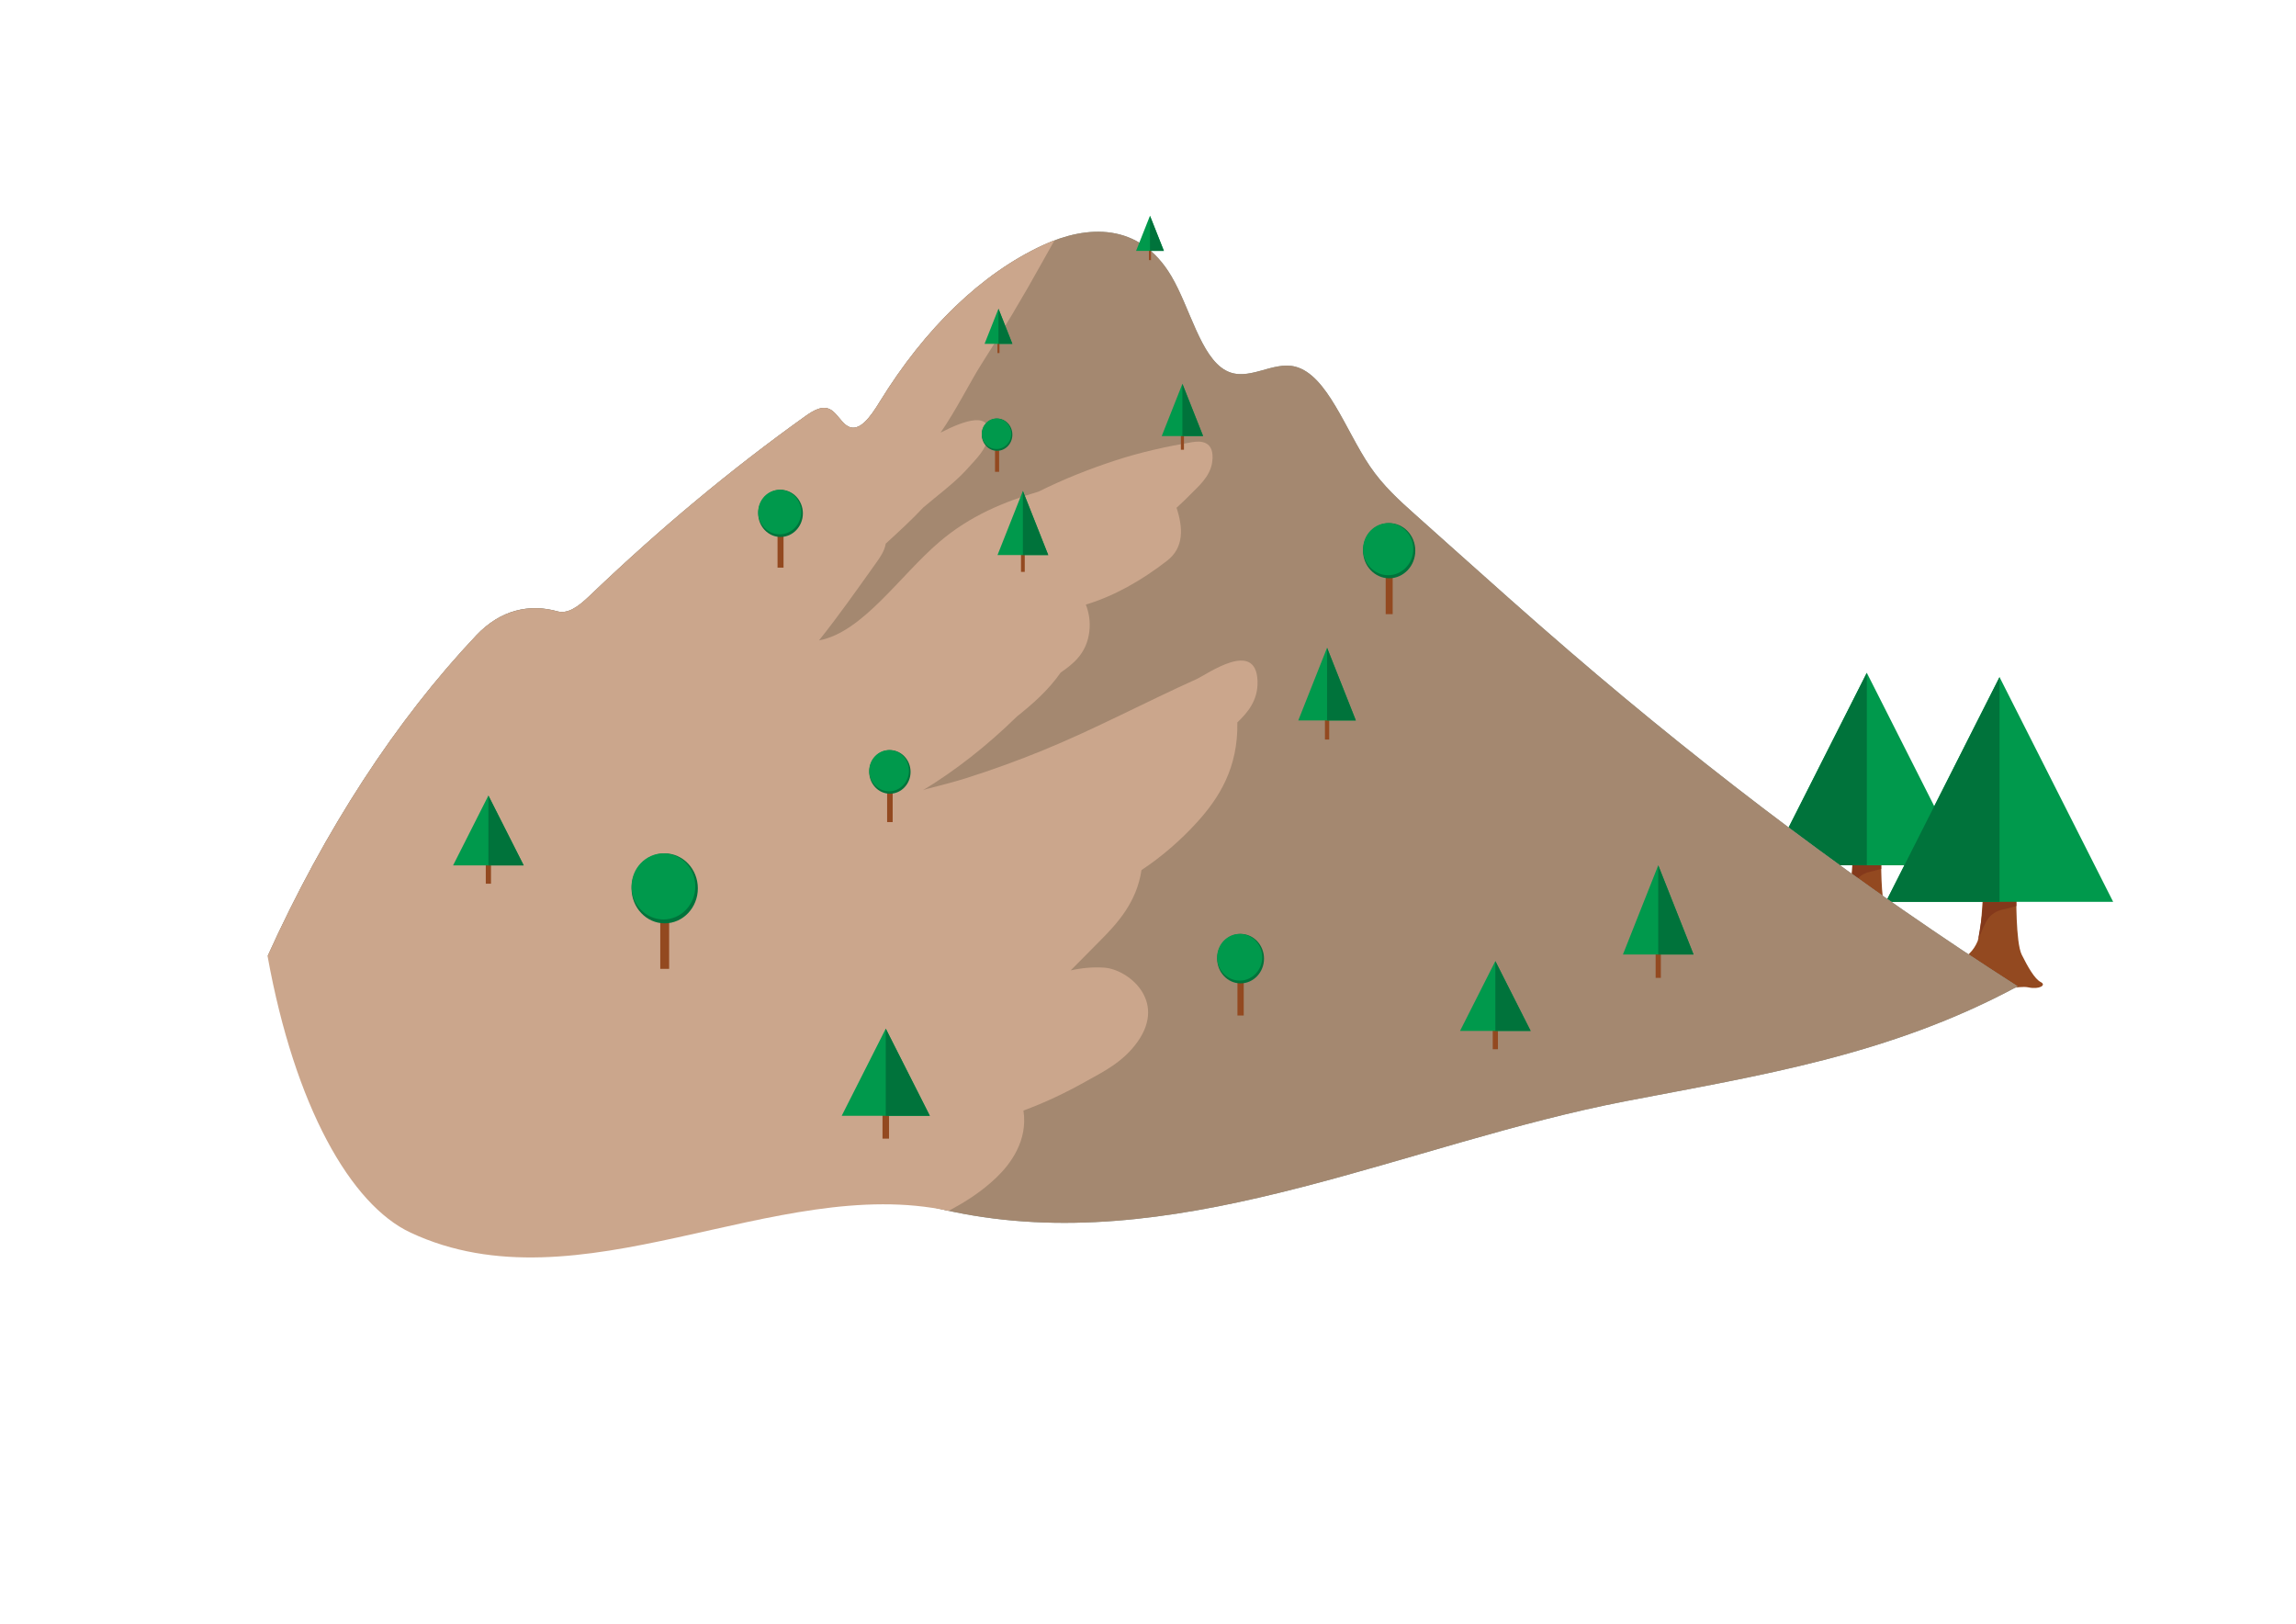 <?xml version="1.0" encoding="utf-8"?>
<!-- Generator: Adobe Illustrator 16.0.0, SVG Export Plug-In . SVG Version: 6.00 Build 0)  -->
<!DOCTYPE svg PUBLIC "-//W3C//DTD SVG 1.1//EN" "http://www.w3.org/Graphics/SVG/1.1/DTD/svg11.dtd">
<svg version="1.1" id="Layer_1" xmlns="http://www.w3.org/2000/svg" xmlns:xlink="http://www.w3.org/1999/xlink" x="0px" y="0px"
	 width="841.89px" height="595.277px" viewBox="0 0 841.89 595.277" enable-background="new 0 0 841.89 595.277"
	 xml:space="preserve">
<path fill="#934920" d="M689.792,314.607c0,0-0.227,15.375,1.688,19.204c1.914,3.83,4.07,7.66,5.986,8.617
	c1.914,0.957-0.502,2.396-3.842,1.679c-3.34-0.722-9.326,1.586-13.396,0.19c-4.068-1.389-4.787-1.869-6.941-1.147
	c-2.154,0.717-4.787,0.235-5.984-0.959c-1.195-1.195-0.957-3.354,3.111-5.507c4.07-2.153,5.984-4.19,7.182-7.004
	c1.199-2.813,1.676-14.063,1.676-14.063L689.792,314.607z"/>
<path fill="#84391B" d="M689.802,318.533c0,0-2.998,0.903-4.207,1.104c-1.209,0.203-3.021,1.011-4.332,2.418
	c-1.311,1.412-3.516,7.218-3.516,7.218s2.154-11.229,1.525-13.654c-0.633-2.426,9.748-2.426,9.748-2.426l0.77,1.414L689.802,318.533
	z"/>
<polygon fill="#00994C" points="720.203,317.228 648.83,317.228 684.515,246.662 "/>
<polygon fill="#00733B" points="684.517,246.662 684.517,317.228 648.83,317.228 "/>
<path fill="#934920" d="M739.337,327.558c0,0-0.262,17.949,1.973,22.423c2.236,4.473,4.754,8.942,6.988,10.061
	c2.236,1.119-0.586,2.795-4.484,1.955c-3.9-0.836-10.887,1.854-15.639,0.229c-4.752-1.623-5.59-2.184-8.104-1.346
	c-2.52,0.84-5.592,0.281-6.988-1.117c-1.396-1.396-1.117-3.912,3.633-6.428c4.752-2.516,6.988-4.893,8.385-8.176
	c1.398-3.283,1.957-16.418,1.957-16.418L739.337,327.558z"/>
<path fill="#84391B" d="M739.349,332.14c0,0-3.498,1.06-4.908,1.293c-1.412,0.234-3.529,1.179-5.059,2.824
	c-1.531,1.646-4.105,8.422-4.105,8.422s2.516-13.106,1.781-15.938c-0.734-2.834,11.383-2.834,11.383-2.834l0.896,1.651
	L739.349,332.14z"/>
<polygon fill="#00994C" points="774.843,330.619 691.515,330.619 733.179,248.234 "/>
<polygon fill="#00733B" points="733.179,248.234 733.179,330.619 691.515,330.619 "/>
<path fill="#86938C" d="M98.116,350.552c21.069-46.52,47.144-86.518,76.517-117.602c8.894-9.413,19.566-11.736,29.913-8.781
	c0.282,0.08,0.565,0.135,0.847,0.161c4.153,0.396,8.023-3.227,11.643-6.687c25.254-24.133,51.327-45.816,78.046-64.907
	c3.122-2.231,6.643-4.446,9.802-2.371c2.178,1.431,3.816,4.725,6.042,5.933c4.265,2.315,8.378-3.682,11.607-8.932
	c16.726-27.194,37.532-47.155,59.917-57.484c16.035-7.397,35.306-8.525,47.055,11.351c6.828,11.551,10.723,29.525,19.914,34.556
	c8.188,4.482,17.092-3.583,25.596-1.354c11.666,3.057,18.365,23.35,27.268,36.467c4.93,7.264,10.768,12.5,16.549,17.669
	c4.076,3.645,8.154,7.29,12.23,10.935c14.682,13.125,29.361,26.251,44.158,38.998c53.486,46.079,108.469,87.195,164.615,123.104
	c-47.143,25.387-94.623,32.625-143.781,42.106c-79.928,15.416-159.332,55.295-239.386,41.887
	c-66.916-11.207-129.499-58.963-194.32-89.204C140.394,346.156,118.517,333.439,98.116,350.552"/>
<path fill="#A48870" d="M98.116,350.552c21.069-46.52,47.144-86.518,76.517-117.602c8.894-9.413,19.566-11.736,29.913-8.781
	c0.282,0.08,0.565,0.135,0.847,0.161c4.153,0.396,8.023-3.227,11.643-6.687c25.254-24.133,51.327-45.816,78.046-64.907
	c3.122-2.231,6.643-4.446,9.802-2.371c2.178,1.431,3.816,4.725,6.042,5.933c4.265,2.315,8.378-3.682,11.607-8.932
	c16.726-27.194,37.532-47.155,59.917-57.484c16.035-7.397,35.306-8.525,47.055,11.351c6.828,11.551,10.723,29.525,19.914,34.556
	c8.188,4.482,17.092-3.583,25.596-1.354c11.666,3.057,18.365,23.35,27.268,36.467c4.93,7.264,10.768,12.5,16.549,17.669
	c4.076,3.645,8.154,7.29,12.23,10.935c14.682,13.125,29.361,26.251,44.158,38.998c53.486,46.079,108.469,87.195,164.615,123.104
	c-47.143,25.387-94.623,32.625-143.781,42.106c-79.928,15.416-159.332,55.295-239.386,41.887
	c-66.916-11.207-129.499-58.963-194.32-89.204C140.394,346.156,118.517,333.439,98.116,350.552"/>
<path fill="#CBA68C" d="M461.109,249.659c0.258,7.225-3.875,11.825-7.404,15.188c0.309,16.685-6.699,27.686-14.758,36.582
	c-6.16,6.791-13.166,12.779-20.392,17.556c-1.745,11.737-8.765,19.438-14.976,25.688c-3.619,3.646-7.276,7.377-10.972,11.088
	c4.222-0.934,8.393-1.281,12.345-0.998c8.573,0.607,22.946,11.912,12.204,27.121c-5.39,7.615-12.755,11.088-19.3,14.754
	c-7.418,4.166-14.951,7.703-22.587,10.502c1.72,11.043-4.799,19.658-9.829,24.478c-5.557,5.336-11.524,9.065-17.595,12.301
	c-63.612-13.691-135.292,36.924-197.262,8c-21.957-10.24-42.495-46.309-52.467-101.363c21.069-46.521,47.141-86.519,76.511-117.598
	c8.915-9.435,19.601-11.603,29.983-8.761c0.258,0.071,0.518,0.12,0.777,0.146c4.158,0.39,8.034-3.233,11.652-6.704
	c25.256-24.128,51.319-45.804,78.037-64.897c3.132-2.235,6.648-4.448,9.804-2.365c2.183,1.432,3.825,4.729,6.045,5.923
	c4.261,2.322,8.38-3.667,11.614-8.917c16.721-27.209,37.524-47.171,59.917-57.498c1.373-0.63,2.772-1.238,4.196-1.758
	c-1.463,2.625-2.9,5.142-4.222,7.529c-7.263,13.127-14.835,25.777-22.65,37.97c-3.824,5.989-9.394,17.119-14.886,24.974
	c8.944-4.6,18.877-8.006,17.491,1.519c-0.68,4.621-4.825,8.526-6.955,10.936c-3.979,4.534-8.329,7.984-12.641,11.477
	c-1.424,1.151-2.849,2.344-4.26,3.537c-4.402,4.687-9.073,8.939-13.744,13.235c-0.463,2.799-2.22,5.208-3.517,7.03
	c-6.737,9.46-13.718,19.397-20.956,28.445c16.067-3.015,29.478-23.585,44.184-36.147c11.357-9.678,23.792-14.69,36.382-18.422
	c9.239-4.621,18.659-8.31,28.116-11.412c9.291-3.038,18.621-5.077,28.029-6.683c3.078-0.521,8.52-0.694,7.469,7.269
	c-0.719,5.381-5.287,9.112-7.779,11.673c-1.729,1.779-3.502,3.471-5.299,5.098c2.438,7.377,2.734,14.603-3.426,19.376
	c-9.395,7.313-19.571,13.04-29.837,16.121c1.116,2.843,1.719,6.119,1.283,9.873c-0.963,8.223-6.276,12.107-10.497,15.036
	c-4.633,6.618-10.382,11.586-16.055,16.122c-10.959,10.717-22.483,19.765-34.392,26.991c0.577-0.196,1.142-0.391,1.681-0.521
	c4.659-1.216,9.304-2.365,13.937-3.819c9.65-3.059,19.275-6.53,28.81-10.458c18.749-7.702,37.151-17.488,55.785-25.885
	C442.695,247.185,460.544,234.209,461.109,249.659"/>
<rect x="547.351" y="374.664" fill="#934920" width="1.912" height="10.002"/>
<polygon fill="#00994C" points="535.359,377.955 561.255,377.955 548.308,352.349 "/>
<polygon fill="#00733B" points="548.308,352.351 548.308,377.955 561.255,377.955 "/>
<rect x="323.598" y="404.96" fill="#934920" width="2.387" height="12.482"/>
<polygon fill="#00994C" points="308.635,409.066 340.948,409.066 324.792,377.119 "/>
<polygon fill="#00733B" points="324.792,377.119 324.792,409.066 340.949,409.066 "/>
<rect x="178.125" y="313.976" fill="#934920" width="1.913" height="10.003"/>
<polygon fill="#00994C" points="166.134,317.265 192.029,317.265 179.081,291.662 "/>
<polygon fill="#00733B" points="179.082,291.663 179.082,317.265 192.029,317.265 "/>
<rect x="607.085" y="345.728" fill="#934920" width="1.912" height="12.773"/>
<polygon fill="#00994C" points="595.093,349.929 620.988,349.929 608.041,317.228 "/>
<polygon fill="#00733B" points="608.041,317.228 608.041,349.929 620.988,349.929 "/>
<rect x="485.824" y="260.708" fill="#934920" width="1.559" height="10.414"/>
<polygon fill="#00994C" points="476.046,264.133 497.16,264.133 486.603,237.473 "/>
<polygon fill="#00733B" points="486.603,237.473 486.603,264.133 497.16,264.133 "/>
<rect x="374.378" y="200.479" fill="#934920" width="1.375" height="9.182"/>
<polygon fill="#00994C" points="365.76,203.499 384.372,203.499 375.066,179.996 "/>
<polygon fill="#00733B" points="375.066,179.996 375.066,203.499 384.372,203.499 "/>
<rect x="433.003" y="157.399" fill="#934920" width="1.121" height="7.479"/>
<polygon fill="#00994C" points="425.982,159.859 441.146,159.859 433.562,140.711 "/>
<polygon fill="#00733B" points="433.562,140.71 433.562,159.858 441.146,159.858 "/>
<rect x="365.738" y="124.407" fill="#934920" width="0.753" height="5.031"/>
<polygon fill="#00994C" points="361.014,126.061 371.214,126.061 366.114,113.18 "/>
<polygon fill="#00733B" points="366.114,113.18 366.114,126.061 371.214,126.061 "/>
<rect x="421.294" y="90.327" fill="#934920" width="0.752" height="5.032"/>
<polygon fill="#00994C" points="416.57,91.982 426.771,91.982 421.669,79.101 "/>
<polygon fill="#00733B" points="421.669,79.101 421.669,91.982 426.771,91.982 "/>
<rect fill="none" width="841.89" height="595.277"/>
<rect x="242.101" y="338.169" fill="#934920" width="3.256" height="17.029"/>
<path fill="#00733B" d="M255.885,325.689c0,7.084-5.442,12.825-12.156,12.825c-6.713,0-12.156-5.741-12.156-12.825
	s5.443-12.826,12.156-12.826C250.443,312.863,255.885,318.605,255.885,325.689"/>
<path fill="#00994C" d="M254.954,324.976c0,6.689-5.234,12.113-11.69,12.113s-11.69-5.424-11.69-12.113
	c0-6.688,5.234-12.112,11.69-12.112S254.954,318.287,254.954,324.976"/>
<rect x="325.29" y="290.773" fill="#934920" width="2.03" height="10.615"/>
<path fill="#00733B" d="M333.882,282.993c0,4.416-3.393,7.995-7.577,7.995c-4.185,0-7.577-3.579-7.577-7.995
	c0-4.415,3.392-7.994,7.577-7.994C330.489,274.999,333.882,278.578,333.882,282.993"/>
<path fill="#00994C" d="M333.302,282.549c0,4.17-3.263,7.551-7.287,7.551s-7.286-3.381-7.286-7.551c0-4.171,3.262-7.551,7.286-7.551
	S333.302,278.378,333.302,282.549"/>
<rect x="453.744" y="360.269" fill="#934920" width="2.301" height="12.033"/>
<path fill="#00733B" d="M463.484,351.453c0,5.004-3.846,9.063-8.59,9.063c-4.742,0-8.59-4.059-8.59-9.063s3.848-9.064,8.59-9.064
	C459.638,342.388,463.484,346.447,463.484,351.453"/>
<path fill="#00994C" d="M462.826,350.949c0,4.729-3.697,8.559-8.26,8.559s-8.262-3.83-8.262-8.559c0-4.729,3.699-8.562,8.262-8.562
	S462.826,346.22,462.826,350.949"/>
<rect x="508.097" y="211.73" fill="#934920" width="2.566" height="13.424"/>
<path fill="#00733B" d="M518.96,201.893c0,5.584-4.289,10.11-9.58,10.11c-5.293,0-9.582-4.526-9.582-10.11s4.289-10.11,9.582-10.11
	C514.671,191.783,518.96,196.309,518.96,201.893"/>
<path fill="#00994C" d="M518.228,201.332c0,5.273-4.127,9.548-9.215,9.548c-5.09,0-9.215-4.275-9.215-9.548s4.125-9.549,9.215-9.549
	C514.101,191.783,518.228,196.059,518.228,201.332"/>
<rect x="285.106" y="196.628" fill="#934920" width="2.195" height="11.481"/>
<path fill="#00733B" d="M294.398,188.213c0,4.776-3.669,8.647-8.195,8.647c-4.526,0-8.195-3.871-8.195-8.647
	c0-4.775,3.669-8.646,8.195-8.646C290.729,179.567,294.398,183.438,294.398,188.213"/>
<path fill="#00994C" d="M293.771,187.734c0,4.51-3.528,8.166-7.881,8.166c-4.352,0-7.881-3.656-7.881-8.166
	c0-4.511,3.529-8.167,7.881-8.167C290.243,179.567,293.771,183.223,293.771,187.734"/>
<rect x="364.851" y="165.116" fill="#934920" width="1.503" height="7.861"/>
<path fill="#00733B" d="M371.214,159.354c0,3.271-2.513,5.921-5.612,5.921s-5.611-2.65-5.611-5.921c0-3.27,2.512-5.921,5.611-5.921
	S371.214,156.084,371.214,159.354"/>
<path fill="#00994C" d="M370.784,159.025c0,3.089-2.416,5.593-5.396,5.593c-2.981,0-5.397-2.504-5.397-5.593
	c0-3.088,2.416-5.592,5.397-5.592C368.368,153.433,370.784,155.937,370.784,159.025"/>
<rect fill="none" width="841.89" height="595.277"/>
</svg>
